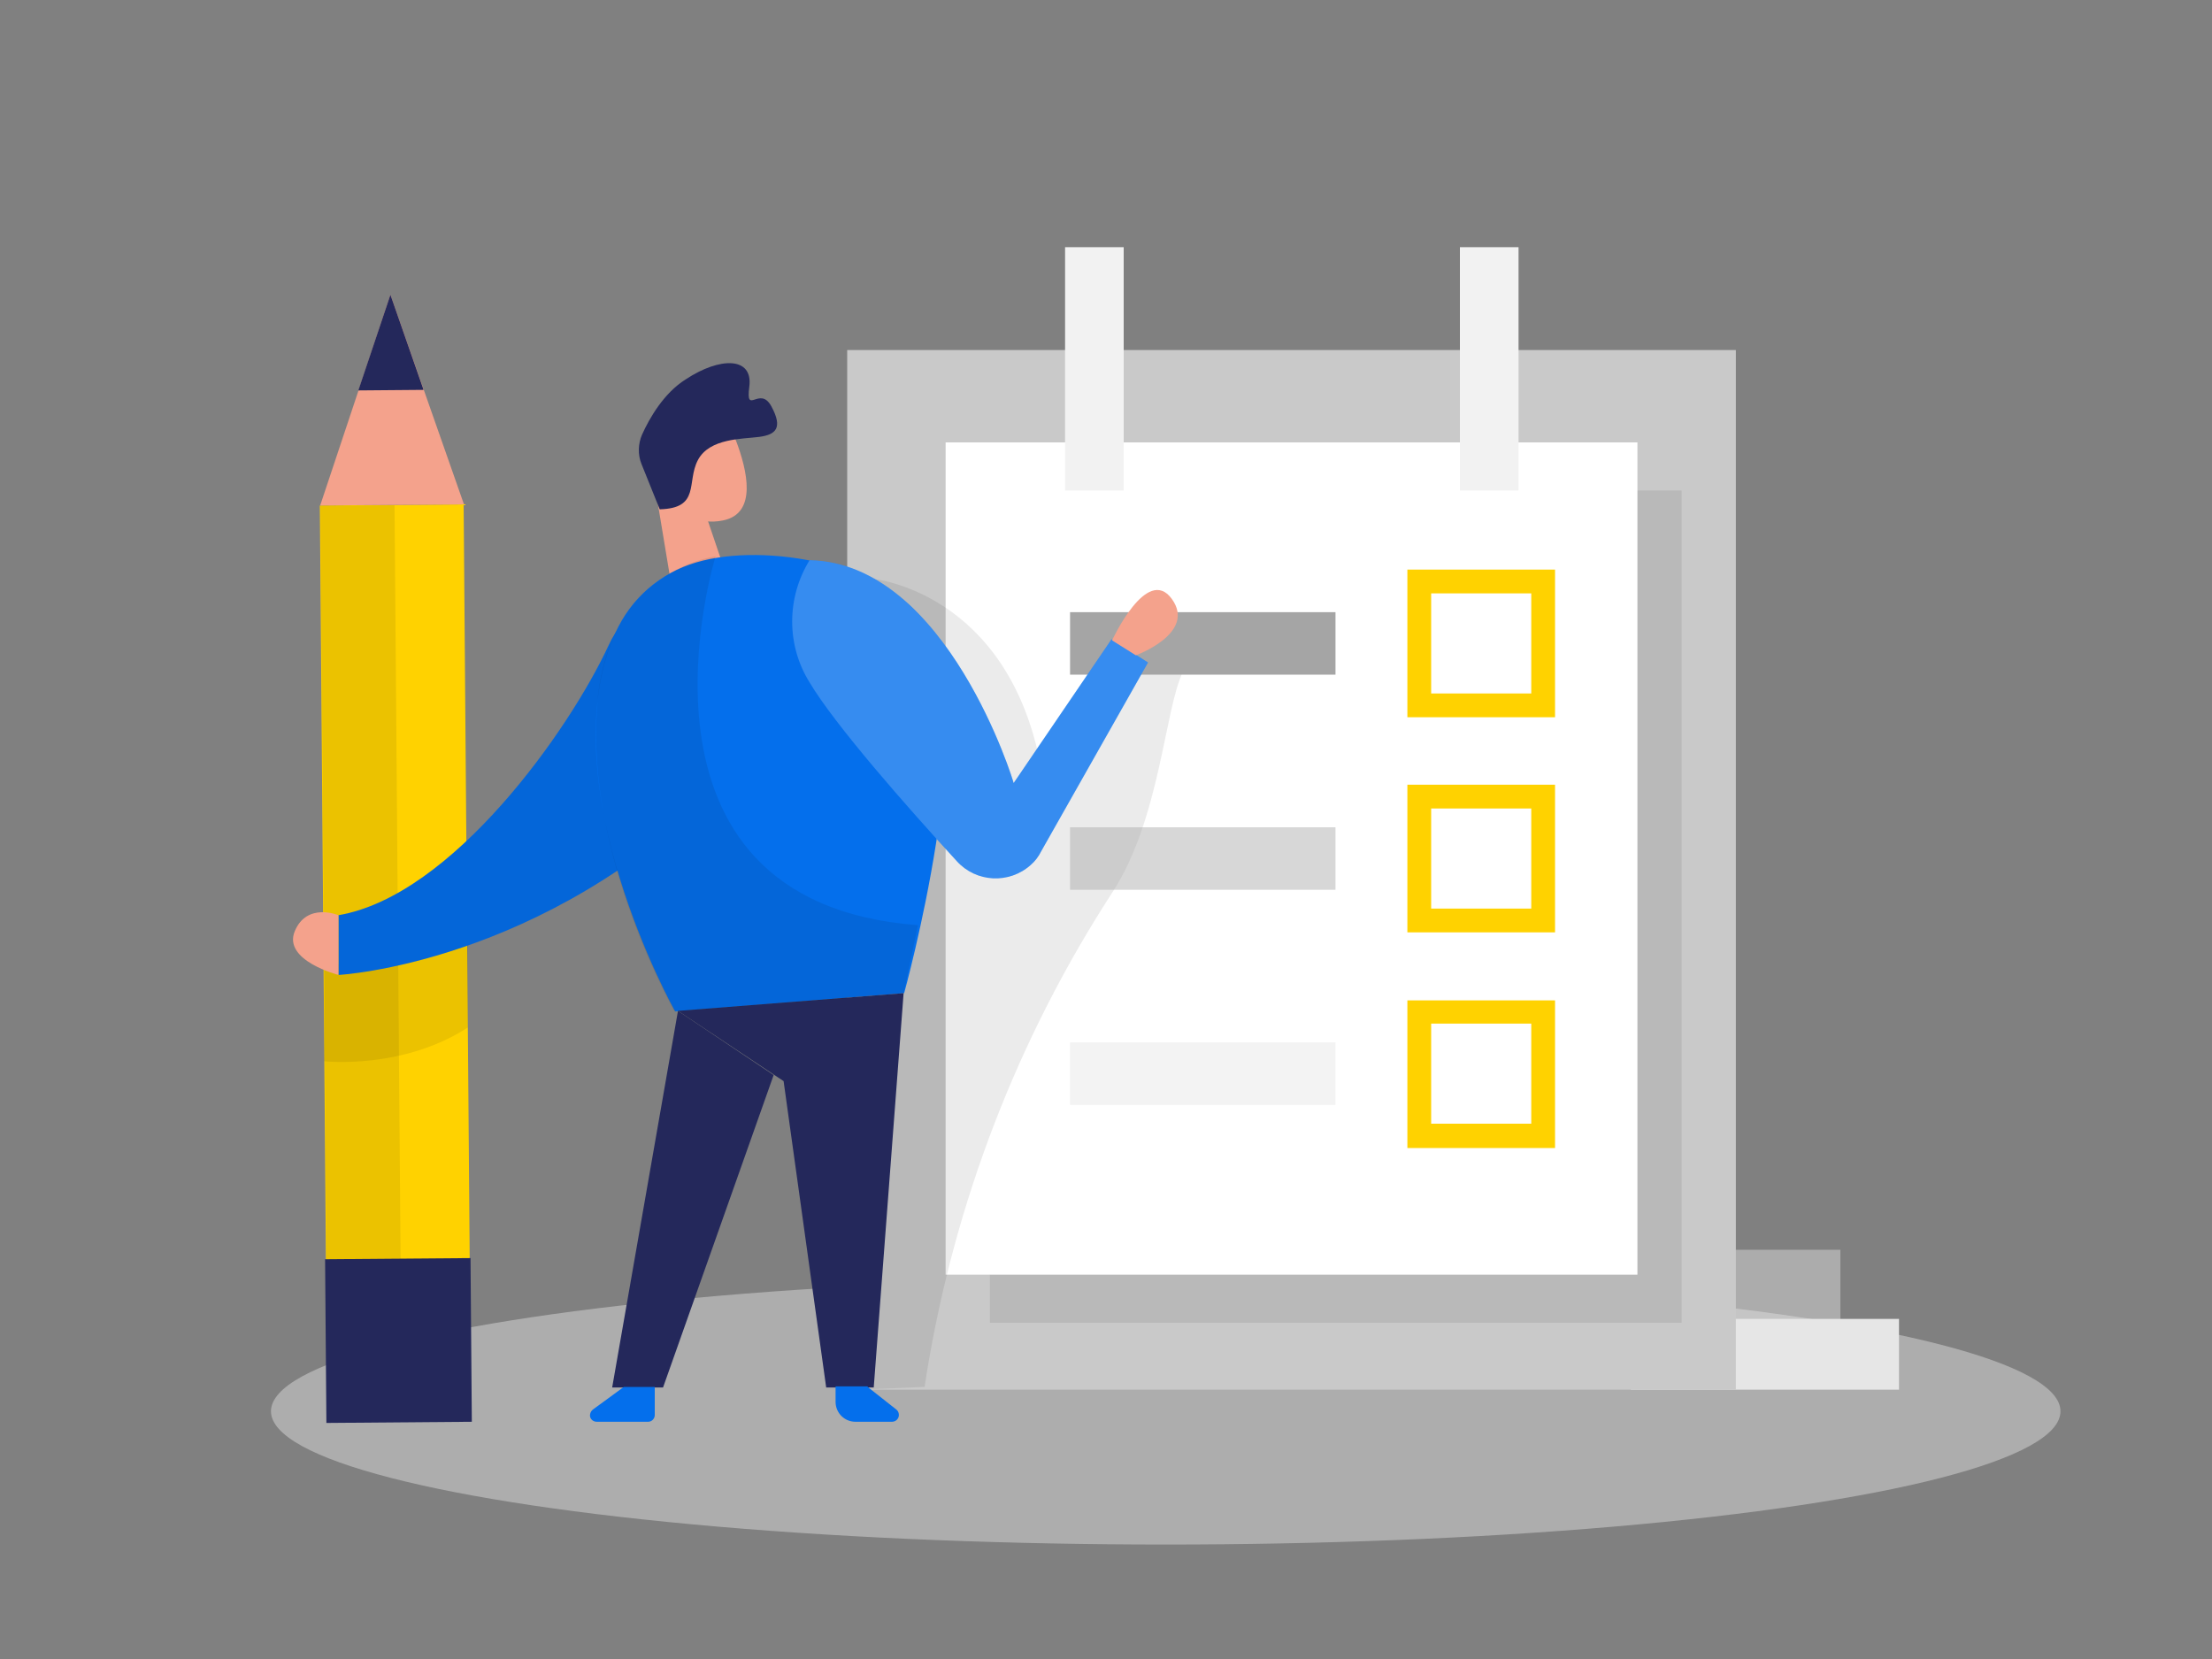 <?xml version="1.0" encoding="utf-8"?>
<!-- Generator: Adobe Illustrator 25.4.1, SVG Export Plug-In . SVG Version: 6.00 Build 0)  -->
<svg version="1.1" id="Layer_1" xmlns="http://www.w3.org/2000/svg" xmlns:xlink="http://www.w3.org/1999/xlink" x="0px" y="0px"
	 viewBox="0 0 400 300" style="enable-background:new 0 0 400 300;" xml:space="preserve">
<rect x="0" y="0" width="400" height="300" fill="#808080" stroke="none"/>
<style type="text/css">
	.st0{opacity:0.45;fill:#E6E6E6;enable-background:new    ;}
	.st1{fill:#FFD200;}
	.st2{fill:#F4A28C;}
	.st3{fill:#24285B;}
	.st4{opacity:8.000000e-02;enable-background:new    ;}
	.st5{fill:#E6E6E6;}
	.st6{opacity:0.43;fill:#E6E6E6;enable-background:new    ;}
	.st7{fill:#C9C9C9;}
	.st8{fill:#FFFFFF;}
	.st9{fill:#F2F2F2;}
	.st10{fill:#046FEC;}
	.st11{fill:#A5A5A5;}
	.st12{opacity:0.44;fill:#A5A5A5;enable-background:new    ;}
	.st13{opacity:0.13;fill:#A5A5A5;enable-background:new    ;}
	.st14{opacity:0.2;fill:#FFFFFF;enable-background:new    ;}
</style>
<ellipse class="st0" cx="210.8" cy="255.2" rx="161.8" ry="24.1"/>
<rect x="58.5" y="91.3" transform="matrix(1 -8.028428e-03 8.028428e-03 1 -1.392 0.58)" class="st1" width="26" height="164.7"/>
<polygon class="st2" points="57.9,91.4 70.6,53.3 83.9,91.2 "/>
<polygon class="st3" points="64.8,70.6 76.6,70.5 70.6,53.3 "/>
<rect x="58.6" y="91.4" transform="matrix(1 -8.028428e-03 8.028428e-03 1 -1.393 0.53)" class="st4" width="13.4" height="164.7"/>
<rect x="294.9" y="238.5" class="st5" width="48.5" height="12.8"/>
<rect x="284.3" y="226" class="st6" width="48.5" height="12.8"/>
<path class="st4" d="M58.6,175.4v16.5c0,0,14.1,1.6,26-6.1v-14.8l-10.2-2L58.6,175.4z"/>
<rect x="153.2" y="63.3" class="st7" width="160.7" height="188"/>
<rect x="179" y="88.7" class="st4" width="125.1" height="150.5"/>
<rect x="171" y="80" class="st8" width="125.1" height="150.5"/>
<path class="st4" d="M158,104.7c0,0,24.2,2.3,30.2,33.8l19.4-26c0,0,11.3-1.4,6.3,9c-3.3,6.8-4.1,26.5-12.7,39.8
	c-17.1,26.3-28.5,55.9-33.6,86.9l-0.4,2.6l-11.8,0.5l3.2-96.1L158,104.7z"/>
<rect x="192.6" y="44.7" class="st9" width="10.6" height="44"/>
<rect x="264" y="44.7" class="st9" width="10.6" height="44"/>
<rect x="254.5" y="103" class="st1" width="26.7" height="26.7"/>
<rect x="258.8" y="107.3" class="st8" width="18.1" height="18.1"/>
<rect x="254.5" y="141.9" class="st1" width="26.7" height="26.7"/>
<rect x="254.5" y="180.9" class="st1" width="26.7" height="26.7"/>
<path class="st10" d="M110.1,116.6C103,132,81.8,162,61.2,165.5v10.8c0,0,36.8-1.9,69.1-34.2c13.5-13.5,13.2-22.8,8.4-29.1
	C131.1,103,115.4,105.2,110.1,116.6z"/>
<path class="st4" d="M110.1,116.6C103,132,81.8,162,61.2,165.5v10.8c0,0,36.8-1.9,69.1-34.2c13.5-13.5,13.2-22.8,8.4-29.1
	C131.1,103,115.4,105.2,110.1,116.6z"/>
<rect x="193.5" y="110.7" class="st11" width="48" height="11.3"/>
<rect x="193.5" y="149.6" class="st12" width="48" height="11.3"/>
<rect x="193.5" y="188.5" class="st13" width="48" height="11.3"/>
<polygon class="st2" points="127.1,91.5 131,103 121.9,108.8 118.6,88.9 "/>
<path class="st2" d="M121.4,77.1c2.8-2.8,7.3-2.7,10.1,0.1c0.7,0.7,1.2,1.6,1.6,2.5c2,5.3,3.9,13.1-2.3,14.4
	c-9.5,2-12.6-10.2-12.6-10.2C118.6,81.4,119.7,79,121.4,77.1z"/>
<path class="st2" d="M121.4,84.8c0,0-2.1-1.7-3,0.7s2.7,3.6,3.8,2.4S121.4,84.8,121.4,84.8z"/>
<path class="st10" d="M111.3,114.4c2.8-6.2,8.1-10.8,14.6-12.7c12.4-3.7,35.1,0.3,42,11.9c9.5,15.8-4.4,66-4.4,66l-41.4,3.3
	C122,182.8,99.1,141.7,111.3,114.4z"/>
<polygon class="st3" points="163.4,179.6 158,250.9 149.4,250.9 141.7,195.5 122.6,182.8 "/>
<polygon class="st3" points="122.6,182.8 110.7,250.9 119.9,250.9 139.9,194.4 "/>
<path class="st4" d="M129.4,100.6c0,0-19.4,62.5,36.6,66.7l-2.6,12.4l-41.4,3.2c0,0-16.2-28.2-14-55.2c0,0,0.3-15.9,11.6-23
	C122.5,102.6,125.9,101.2,129.4,100.6z"/>
<path class="st10" d="M112.8,250.8l-5.6,4.1c-0.5,0.4-0.7,1.2-0.3,1.7c0.2,0.3,0.6,0.5,1,0.5h9.3c0.7,0,1.2-0.6,1.2-1.2v-5.1H112.8z
	"/>
<path class="st10" d="M156.9,250.8l5.2,4.1c0.5,0.4,0.6,1.2,0.2,1.7c-0.2,0.3-0.6,0.5-1,0.5h-6.6c-2,0-3.6-1.6-3.6-3.6l0,0v-2.8
	H156.9z"/>
<path class="st10" d="M146.4,101.3c-4.2,6.8-4.2,15.4,0,22.1c4.5,7.6,17.6,22.5,26.6,32.3c3.5,3.9,9.5,4.2,13.4,0.7
	c0.8-0.7,1.4-1.5,1.9-2.5l19.3-34.1l-6.6-4.2l-17.7,26C183.4,141.7,171.3,101.8,146.4,101.3z"/>
<path class="st14" d="M146.4,101.3c-4.2,6.8-4.2,15.4,0,22.1c4.5,7.6,17.6,22.5,26.6,32.3c3.5,3.9,9.5,4.2,13.4,0.7
	c0.8-0.7,1.4-1.5,1.9-2.5l19.3-34.1l-6.6-4.2l-17.7,26C183.4,141.7,171.3,101.8,146.4,101.3z"/>
<path class="st2" d="M205.4,118.5c0,0,11-4,6.5-10.2s-10.8,7.5-10.8,7.5L205.4,118.5z"/>
<path class="st3" d="M119.3,92.1l-3.3-8.2c-0.7-1.7-0.6-3.7,0.1-5.3c1.3-2.9,3.9-7.5,7.9-10c6.2-4.1,12.2-4.1,11.5,1.3
	s1.9-0.3,4,3.6s0.8,5.1-2.2,5.5s-9,0.2-11.1,4.2S126.7,91.9,119.3,92.1z"/>
<path class="st2" d="M61.2,165.5c0,0-5.7-2.4-7.9,2.9s7.9,7.9,7.9,7.9V165.5z"/>
<rect x="58.9" y="227.6" transform="matrix(1 -8.028428e-03 8.028428e-03 1 -1.943 0.586)" class="st3" width="26.3" height="29.6"/>
<rect x="258.8" y="146.2" class="st8" width="18.1" height="18.1"/>
<rect x="258.8" y="185.1" class="st8" width="18.1" height="18.1"/>
</svg>
